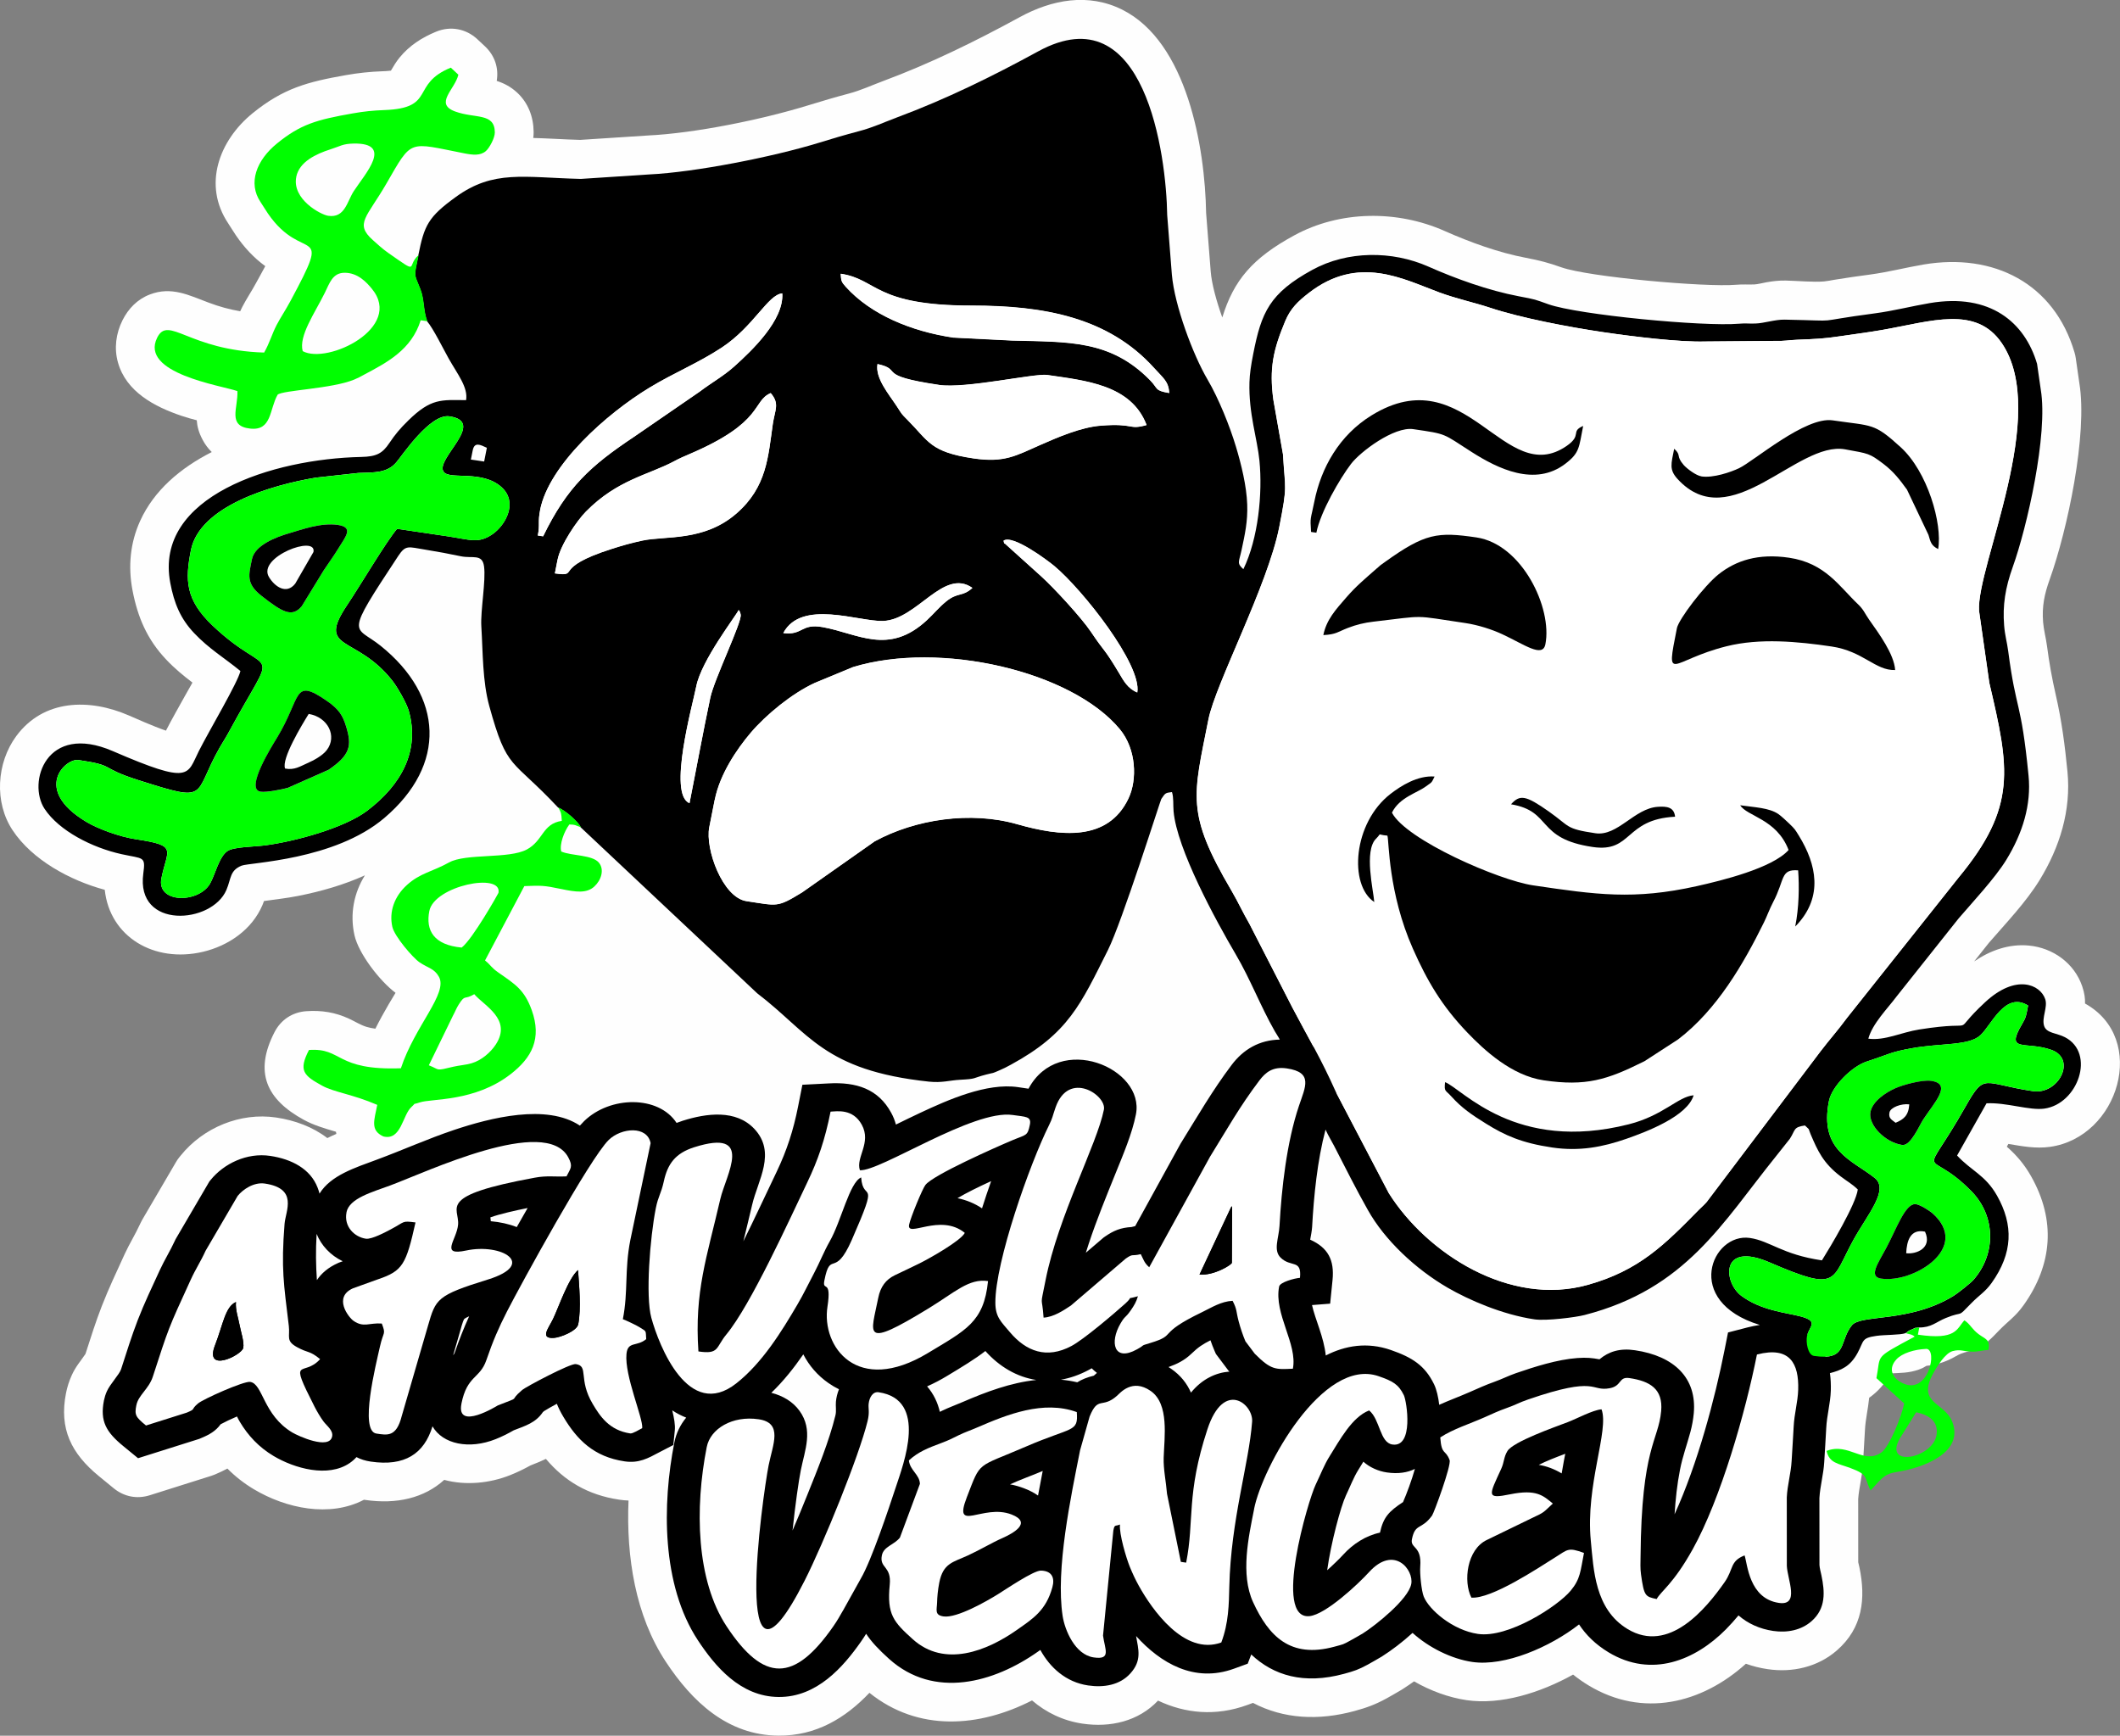 <?xml version="1.0" encoding="UTF-8"?>
<!DOCTYPE svg PUBLIC "-//W3C//DTD SVG 1.1//EN" "http://www.w3.org/Graphics/SVG/1.1/DTD/svg11.dtd">
<!-- Creator: CorelDRAW 2020 (64 Bit) -->
<svg xmlns="http://www.w3.org/2000/svg" xml:space="preserve" width="42.196mm" height="34.544mm" version="1.1" style="shape-rendering:geometricPrecision; text-rendering:geometricPrecision; image-rendering:optimizeQuality; fill-rule:evenodd; clip-rule:evenodd"
viewBox="0 0 462.87 378.93"
 xmlns:xlink="http://www.w3.org/1999/xlink"
 xmlns:xodm="http://www.corel.com/coreldraw/odm/2003">
 <rect x="0" y="0" width="462.87" height="378.93" fill="#808080" stroke="none"/>
 <defs>
  <style type="text/css">
   <![CDATA[
    .fil0 {fill:#FEFEFE}
    .fil1 {fill:black}
    .fil3 {fill:#00FE00}
    .fil2 {fill:white}
   ]]>
  </style>
 </defs>
 <g id="Camada_x0020_1">
  <g id="_2421380403680">
   <path class="fil0" d="M73.43 247.51c-0.03,-0.14 -0.05,-0.29 -0.08,-0.43 -2.46,-0.72 -4.9,-1.44 -7.03,-2.61 -8.19,-4.47 -10.88,-10.41 -6.38,-19.14 1.4,-2.71 3.91,-4.36 6.94,-4.57 3.34,-0.23 6.31,0.24 9.35,1.65 1.23,0.57 2.47,1.36 3.76,1.76 0.61,0.19 1.28,0.32 1.97,0.41 0.89,-1.8 1.87,-3.55 2.89,-5.31 0.35,-0.61 0.94,-1.55 1.51,-2.52 -3.51,-2.63 -8.07,-8.6 -8.96,-12.55 -1.05,-4.64 -0.13,-9.24 2.27,-13.1 -4.64,2.1 -9.63,3.52 -14.6,4.5 -2.48,0.49 -4.98,0.76 -7.43,1.11 -0.1,0.28 -0.21,0.57 -0.33,0.86 -2.28,5.39 -7.45,8.92 -13.02,10.23 -10.66,2.5 -20.33,-3.29 -21.42,-13.54 -7.61,-2.06 -15.83,-6.52 -20.13,-13.02 -4.04,-6.1 -3.49,-14.7 0.8,-20.53 5.98,-8.1 15.98,-8.24 24.53,-4.54 1.58,0.68 5.3,2.36 8.16,3.34 1.31,-2.54 2.74,-5.05 4.13,-7.55 0.47,-0.85 1.06,-1.87 1.66,-2.94 -1.96,-1.5 -3.88,-3.06 -5.72,-5.01 -4.18,-4.41 -6.25,-9.26 -7.38,-15.18 -0.98,-5.17 -0.5,-10.34 1.69,-15.14 3.03,-6.64 8.77,-11.52 15.62,-15 -0.77,-0.76 -1.45,-1.64 -1.99,-2.67 -0.87,-1.64 -1.2,-2.99 -1.28,-4.27 -1.11,-0.29 -2.23,-0.59 -3.33,-0.97 -5.84,-1.97 -12.07,-5.22 -13.87,-11.63 -0.88,-3.11 -0.45,-6.35 0.98,-9.22 1.28,-2.57 3.26,-4.6 5.97,-5.64 4.74,-1.83 8.57,0.18 12.88,1.79 2.31,0.87 4.55,1.48 6.85,1.87 0.15,-0.32 0.3,-0.64 0.46,-0.95 0.93,-1.79 2.05,-3.45 3,-5.21 0.49,-0.92 1.28,-2.29 2.02,-3.69 -2.54,-1.84 -4.64,-4.13 -6.41,-6.72 -0.59,-0.86 -1.11,-1.75 -1.68,-2.61 -5.62,-8.4 -1.99,-18.11 5.32,-24.05 6.74,-5.47 12.03,-6.85 20.37,-8.32 2.71,-0.48 5.32,-0.75 8.07,-0.85 0.43,-0.02 1.16,-0.04 1.76,-0.13 0.58,-0.96 1.08,-1.87 1.91,-2.88 2.14,-2.6 4.87,-4.36 7.97,-5.63 3.13,-1.28 6.51,-0.66 8.99,1.65l1.65 1.54c2.14,2 3.06,4.72 2.58,7.56 1.6,0.51 3.07,1.28 4.43,2.53 2.44,2.25 3.59,5.3 3.63,8.58 0.01,0.44 -0.02,0.89 -0.08,1.35 3.22,0.08 6.59,0.32 10.25,0.42l14.59 -0.95c0.05,-0 0.1,-0.01 0.15,-0.01 10.38,-0.49 25.01,-3.5 34.99,-6.57 2.98,-0.91 5.96,-1.81 8.98,-2.6 2.54,-0.67 4.98,-1.81 7.44,-2.72 10.3,-3.83 20.16,-8.68 29.8,-13.94 7.03,-3.84 14.98,-5.35 22.41,-1.63 14.14,7.08 18.05,29.96 18.3,44.4l1 12.73c0.21,2.68 1.23,6.43 2.53,10.06 2.5,-8.14 6.6,-12.96 15.68,-17.91 10,-5.46 22.5,-5.57 32.85,-0.98 5.53,2.46 11.82,4.74 17.78,5.87 3.05,0.58 4.86,1.06 7.75,2.08 6.02,2.12 31.51,4.37 38.1,3.8 1.4,-0.12 2.63,-0.03 3.98,-0.07 0.77,-0.04 1.87,-0.33 2.65,-0.47 1.4,-0.25 2.8,-0.41 4.23,-0.38 2.41,0.05 6.03,0.39 8.36,0.19 0.7,-0.06 1.51,-0.23 2.2,-0.35 2.63,-0.43 5.27,-0.81 7.91,-1.16 3.89,-0.52 7.74,-1.52 11.61,-2.18 15.31,-2.59 28.53,4.09 32.98,19.23 0.12,0.41 0.2,0.77 0.26,1.19l0.78 5.44c1.86,11.16 -2.61,32.13 -6.47,42.89 -1.16,3.22 -1.71,5.9 -1.44,9.31 0.14,1.72 0.62,3.47 0.85,5.2 0.48,3.68 1.09,7.09 1.92,10.71 1.29,5.61 1.99,11 2.55,16.73 0.83,8.45 -1.68,16.51 -6.08,23.68 -3,4.88 -7.34,9.39 -11.1,13.74l-3.19 4.02c3.51,-2.39 7.58,-3.87 11.93,-3.46 5.26,0.49 9.93,3.83 11.66,8.89 0.51,1.5 0.65,2.66 0.62,3.77 13.82,7.66 7.4,29.2 -7.67,31.29 -3.12,0.43 -6.06,-0.14 -9.07,-0.64l-0.34 0.6c2.13,1.87 3.82,3.85 5.29,6.44 5.42,9.57 4.73,19.24 -1.64,28.18 -1.79,2.51 -3.35,3.44 -5.3,5.45 -1.71,1.76 -3.07,3.32 -5.47,4.24 -1.03,0.39 -1.9,0.48 -2.94,0.9 -0.68,0.28 -1.42,0.76 -2.1,1.09 -1.75,0.86 -3.49,1.37 -5.37,1.54 -0.55,0.35 -1.06,0.6 -1.68,0.82 -2.19,0.78 -4.09,0.72 -6.11,0.83 -1.33,2.31 -2.87,4.02 -4.73,5.32 -0.23,2.4 -0.8,4.67 -0.92,7 -0.12,2.5 -0.31,4.99 -0.44,7.49 -0.14,2.62 -0.87,5.14 -1.04,7.63l0.01 13.8c0.07,0.36 0.17,0.72 0.25,1.07 1.44,6.86 0.72,13.26 -4.9,18.16 -4.18,3.65 -9.73,4.91 -15.16,4.1 -1.62,-0.24 -3.2,-0.63 -4.72,-1.18 -9.63,8.7 -22.54,11.88 -34.37,4.72 -1.18,-0.71 -2.3,-1.5 -3.36,-2.35 -7.14,3.98 -15.8,6.68 -23.26,5.58 -3.92,-0.58 -7.89,-2.05 -11.46,-4.1 -0.76,0.54 -1.53,1.07 -2.31,1.57l-0.12 0.08c-0.12,0.08 -0.23,0.14 -0.35,0.22l-1.6 0.93c-0.04,0.02 -0.07,0.04 -0.1,0.06 -0.52,0.29 -1.04,0.59 -1.56,0.88 -2.44,1.33 -4.33,2.02 -6.99,2.74 -7.8,2.12 -15.46,1.74 -22.14,-1.78l-1.22 0.45c-6.95,2.53 -13.59,1.85 -19.51,-0.95 -4.29,4.54 -10.42,5.92 -16.48,5.03 -4.24,-0.63 -7.96,-2.43 -11.03,-5.07 -11.47,5.87 -24.8,6.94 -35.5,-1.66 -5.21,5.49 -11.64,9.41 -19.85,9.35 -11.15,-0.08 -18.88,-7.44 -24.64,-16.18 -6.59,-10 -8.63,-22.82 -8.11,-35.15 -0.65,-0.02 -1.33,-0.09 -2.04,-0.19 -6.87,-1.02 -11.96,-4.11 -16,-8.9 -1.05,0.51 -2.17,0.96 -3.37,1.43 -1.42,0.79 -2.88,1.5 -4.39,2.1 -4.56,1.82 -9.8,2.31 -14.44,1.05 -4.33,3.94 -10.36,5.39 -17.24,4.38 -0.09,-0.01 -0.19,-0.03 -0.28,-0.04 -7.48,3.93 -17.03,1.89 -24.02,-2.28 -2.16,-1.29 -4.09,-2.8 -5.8,-4.53 -0.78,0.43 -1.6,0.81 -2.46,1.18l-0.32 0.14c-0.25,0.11 -0.47,0.19 -0.74,0.27l-13.4 4.23c-2.81,0.89 -5.64,0.34 -7.92,-1.53l-3.22 -2.64c-6,-4.91 -8.73,-10.32 -7.17,-18.15 0.26,-1.31 0.67,-2.58 1.21,-3.79 0.87,-1.97 1.95,-3.12 3.03,-4.73 1.13,-3.5 2.23,-7.01 3.57,-10.45 1.5,-3.86 3.28,-7.6 5,-11.37 1.02,-2.22 2.32,-4.29 3.33,-6.49l0.12 -0.26c0.12,-0.27 0.24,-0.49 0.39,-0.75l7.37 -12.59c0.22,-0.39 0.44,-0.7 0.72,-1.04l0.29 -0.36c4.94,-6.12 13.02,-9.47 20.84,-8.31 4.12,0.61 8.03,2.07 11.18,4.49 0.65,-0.32 1.31,-0.63 1.98,-0.92z"/>
   <g>
    <path class="fil1" d="M289.47 295.92c4.24,-2.17 9.03,-2.99 14.21,-1.19 4.66,1.62 7.43,3.37 9.43,7.49 0.57,1.18 0.93,2.85 1.12,4.47 2.15,-0.97 4.35,-1.77 6.61,-2.76 1.84,-0.81 3.55,-1.59 5.47,-2.27 1.58,-0.56 3.04,-1.31 4.66,-1.87 4.07,-1.4 9.04,-2.99 13.43,-3.31 2.02,-0.15 3.25,-0.01 4.82,0.28 2.03,-1.7 4.46,-2.47 7.74,-1.98 8.56,1.26 13.55,6.04 12.85,13.77 -0.13,1.39 -0.38,2.73 -0.74,4.09 -0.76,2.81 -1.71,5.35 -2.27,8.24 -0.62,3.14 -0.97,6.42 -1.18,9.71 5.01,-10.94 8.82,-25.27 10.92,-35.91l0.75 -3.78 4.25 -1.1c0.89,-0.23 1.79,-0.41 2.69,-0.54 -16.91,-5.16 -10.45,-20.21 -2.16,-18.99 4.42,0.65 7.02,3.61 15.72,4.89 1.81,-2.89 7.45,-12.29 7.83,-15.48 -1.3,-1.25 -2.2,-1.68 -3.74,-2.85 -3.84,-2.91 -5.03,-5.64 -6.54,-9.17 -0.72,-1.68 0.04,-0.68 -1.26,-1.95 -2.6,0.38 -2.02,0.95 -3.3,2.92l-3 3.78c-11.78,14.6 -19.64,28.96 -41.81,34.68 -1.96,0.51 -8.37,1.32 -10.93,0.95 -7.06,-1.04 -14.42,-4.28 -18.93,-6.89 -7.08,-4.11 -13.81,-10.45 -17.47,-17.01 -1.3,-2.34 -2.44,-4.4 -3.74,-6.94 -1.3,-2.53 -2.4,-4.65 -3.61,-7.02 -0.54,-1.05 -1.29,-2.27 -1.76,-3.32l-0.12 -0.25c-1.81,6.86 -2.55,14.48 -2.93,21.28 -0.05,0.84 -0.26,1.83 -0.42,2.75 3.86,1.75 5.32,4.39 4.88,8.82l-0.52 5.15 -3.96 0.31c0.69,3.14 2.59,6.97 3,11zm105.15 -4.61l0.17 0.12c1.83,1.31 3.03,2.95 3.79,4.76 4.43,-0.2 3.26,-3.76 5.75,-6.85 1.96,-2.44 12.58,-0.51 22.21,-6.43 0.94,-0.58 3.75,-2.82 4.3,-3.45 5.01,-5.67 4.94,-13.94 -0.41,-19.4 -10.05,-10.25 -11.22,-0.89 -1.21,-18.6 4.19,-7.41 3.73,-4.85 14.65,-3.24 5.58,0.82 9.66,-7.04 3.98,-9.03 -5.63,-1.97 -10.13,0.74 -6.35,-5.63 0.91,-1.54 0.87,-1.79 1.31,-4.03 -5.05,-3.17 -8.03,4.33 -10.45,6.51 -2.55,2.31 -8.62,1.66 -15,2.82 -4.69,0.85 -4.62,1.2 -9.83,2.91 -3.16,1.04 -7.55,5.33 -8.21,8.62 -2.15,10.84 5.01,12.82 9.98,16.76 3.22,2.55 -1.49,7.89 -4.57,13.43 -5.02,9.06 -3.08,11.61 -18.4,5.01 -10.81,-4.66 -10.04,4.38 -6.16,7.29 4.31,3.22 9.68,3.67 12.82,4.48 4.1,1.05 2.22,2.07 1.64,3.96zm4.92 8.48c0.18,1.26 0.22,2.54 0.19,3.79 -0.09,2.79 -0.87,5.45 -1,8.19 -0.12,2.48 -0.3,4.96 -0.44,7.44 -0.15,2.66 -0.91,5.25 -1.05,7.85l0.01 14.6c0.03,0.65 0.29,1.6 0.43,2.26 0.74,3.54 1.04,7.22 -2.18,10.03 -2.23,1.95 -5.29,2.56 -8.35,2.11 -2.93,-0.43 -5.52,-1.6 -7.58,-3.39 -0.87,1.05 -1.77,2.06 -2.74,3.04 -6.68,6.74 -16.2,10.71 -25.63,5.02 -2.86,-1.73 -4.93,-3.8 -6.44,-6.09 -6.29,4.92 -16.19,9.24 -23.33,8.19 -4.52,-0.67 -9.46,-3.12 -13.02,-6.34 -2.22,2.03 -4.61,3.82 -6.59,5.08l-0.12 0.08 -1.6 0.93c-0.49,0.28 -0.98,0.56 -1.47,0.83 -2.01,1.09 -2.93,1.4 -5.16,2.01 -8.84,2.4 -15.44,0.35 -20.28,-4.22l-0.77 2.01 -2.99 1.09c-8.7,3.17 -16.08,-1.26 -21.38,-7.12 0.5,2.92 1.32,5.34 -1.28,8.19 -2.28,2.51 -5.74,3.1 -9.2,2.59 -4.88,-0.72 -8.34,-3.94 -10.43,-7.75 -0.17,0.12 -0.35,0.25 -0.52,0.37 -9.61,6.78 -22.67,10.43 -32.51,1.58 -2.22,-2 -3.86,-3.72 -5,-5.48 -0.35,0.57 -0.72,1.13 -1.11,1.69 -3.89,5.56 -9.64,12.18 -18,12.11 -8.36,-0.06 -13.9,-6.73 -17.62,-12.37 -7.97,-12.1 -7.81,-29.75 -5.14,-43.22 0.4,-2.04 1.31,-3.85 2.58,-5.4 -1.08,-0.42 -2.09,-0.95 -3.05,-1.59 0.41,1.64 0.69,3.22 0.56,4.42l-0.32 3.15 -3.11 1.61c-2.39,1.28 -4.42,2.42 -7.52,1.96 -6.74,-0.99 -10.4,-4.74 -13.35,-9.68 -0.66,-1.1 -1.11,-2.03 -1.45,-2.89 -1.12,0.6 -2.14,1.18 -2.82,1.61 -0.09,0.08 -0.18,0.16 -0.25,0.23 -1.54,2.29 -3.77,2.96 -6.35,3.95 -1.25,0.72 -2.56,1.38 -3.92,1.92 -5.8,2.32 -11.58,1.11 -13.81,-2.79 -1.84,6.03 -6.1,8.79 -13.48,7.7 -1.21,-0.18 -2.24,-0.51 -3.12,-0.98 -0.42,0.47 -0.91,0.91 -1.47,1.29 -4.77,3.28 -12.12,1.15 -16.62,-1.53 -3.24,-1.93 -5.59,-4.47 -7.38,-7.47 -0.21,-0.35 -0.42,-0.75 -0.62,-1.16 -1.37,0.59 -2.74,1.24 -3.57,1.7 -1.06,1.47 -2.42,2.26 -4.31,3.04l-0.32 0.14 -13.4 4.23 -3.22 -2.64c-3.75,-3.07 -5.12,-5.45 -4.23,-9.95 0.14,-0.69 0.35,-1.36 0.64,-2.01 0.71,-1.6 2.75,-3.72 3.1,-4.81 1.16,-3.57 2.28,-7.21 3.64,-10.73 1.42,-3.67 3.15,-7.3 4.81,-10.9 1.02,-2.22 2.32,-4.29 3.33,-6.5l0.12 -0.26 7.37 -12.59 0.29 -0.36c2.88,-3.55 7.9,-6.01 13,-5.25 4.71,0.7 8.78,2.84 10.35,6.92 0.18,0.47 0.32,0.9 0.42,1.31 2.45,-3.98 7.74,-5.64 12.52,-7.41 5.7,-2.11 11.06,-4.54 16.9,-6.5 7.9,-2.64 20.17,-5.77 27.43,-0.93 0.31,-0.35 0.62,-0.68 0.93,-0.99 5.67,-5.51 16.22,-5.65 20.18,0.4 0.43,-0.17 0.87,-0.32 1.33,-0.47 5.23,-1.66 11.64,-2.49 15.64,1.76 4.88,5.19 0.78,11.22 -0.46,16.55 -0.65,2.81 -1.32,5.45 -1.93,8.01 2.49,-5.03 4.84,-10.11 7.26,-15.16 2.26,-4.72 3.67,-9.14 4.67,-14.18l0.96 -4.84 5.66 -0.29c6.18,-0.36 10.9,1.23 13.72,6.39 0.47,0.85 0.81,1.72 1.04,2.59 1.78,-0.87 3.57,-1.75 5.37,-2.59 5.88,-2.75 14.45,-6.59 21.29,-5.58 0.8,0.12 1.57,0.22 2.29,0.34 6.65,-12.41 25.46,-4.5 23.45,5.62 -0.83,4.21 -2.8,8.79 -4.43,12.83 -2.06,5.1 -4.15,10.19 -5.87,15.39 -0.22,0.65 -0.42,1.31 -0.63,1.97l3.88 -3.32 0.3 -0.21c1.89,-1.3 3.4,-1.94 5.79,-2.08l0.8 -0.2 9.88 -17.96 0.08 -0.13c3.61,-5.81 6.91,-11.55 11.1,-17.1 2.56,-3.4 6.06,-5.45 10.51,-5.53 -0.3,-0.6 -0.69,-1.13 -1.09,-1.83 -3.11,-5.44 -5.32,-11.33 -8.52,-16.77 -4.4,-7.49 -12.87,-23.03 -13.58,-31.26 -0.12,-1.4 0.05,-2.96 -0.35,-4.18 -1.34,0.21 -1.38,0.05 -2.33,1.51 -0.19,0.28 -8.59,26.9 -11.65,32.98 -5.94,11.83 -8.58,18.17 -21.21,25.04 -0.96,0.52 -1.57,0.84 -2.54,1.25 -1.84,0.78 -0.77,0.36 -2.83,0.89 -3.07,0.79 -1.96,0.95 -5.69,1.14 -2.32,0.12 -3.93,0.71 -6.79,0.41 -23.07,-2.45 -26.11,-10.6 -37.52,-19.29l-38.52 -36.22c-0.68,-1.32 -3.32,-3.63 -4.96,-4.34 -10.22,-10.92 -11.09,-7.92 -15.01,-22.14 -1.49,-5.4 -1.39,-11.66 -1.74,-17.4 -0.21,-3.45 1.03,-9.96 0.59,-13.12 -0.39,-2.8 -2.53,-1.66 -5.07,-2.19 -2.54,-0.53 -4.94,-0.99 -7.74,-1.44 -3.77,-0.6 -4.27,-1.12 -5.95,1.42 -11.9,18.04 -9.59,14.94 -3.83,19.56 13.71,11.01 14.51,25.98 0.81,37.61 -10.89,9.25 -29.42,9.69 -31.16,10.4 -2.6,1.06 -2.24,2.79 -3.31,5.3 -3.15,7.44 -19.84,8.72 -18.14,-3.61 0.52,-3.81 0.03,-3.15 -4.74,-4.2 -6.44,-1.42 -13.64,-5.09 -16.82,-9.9 -3.79,-5.73 0.32,-18.91 14.9,-12.6 17.18,7.43 16.15,5.21 18.78,-0 2.27,-4.5 8.55,-15.04 9.08,-17.49 -3.51,-2.88 -6.85,-4.83 -10.11,-8.28 -2.97,-3.14 -4.36,-6.48 -5.2,-10.94 -3.61,-18.97 22.44,-27.11 41.68,-27.51 3.38,-0.07 4.64,-0.79 6.15,-3.04 1.24,-1.85 2.34,-3.17 4.12,-4.91 5,-4.9 7.2,-4.5 12.63,-4.45 0.48,-2.79 -1.88,-5.68 -3.81,-9.11 -1.15,-2.05 -3.36,-6.55 -4.7,-8.11 -0.89,-2.34 -0.59,-4.67 -1.5,-7 -1.44,-3.68 -1.4,-2.44 -0.41,-7.44 1.29,-6.52 2.17,-8.35 8.18,-12.7 8.24,-5.98 14.81,-4.25 27.29,-3.94l14.97 -0.98c9.9,-0.47 26.86,-3.79 37.08,-6.93 3.11,-0.95 5.46,-1.67 8.64,-2.5 3.13,-0.82 5.36,-1.9 8.25,-2.98 10.81,-4.02 21.01,-9.04 30.91,-14.45 23.37,-12.77 27.99,22.69 28.18,35.74l1.02 13c0.58,6.69 4.59,17.47 7.8,22.92 2.39,4.06 4.85,10.15 6.2,14.67 1.15,3.82 2.31,8.54 2.45,12.57 0.13,3.74 -0.5,6.51 -1.24,9.99 -0.56,2.62 -1.09,2.82 0.4,4.15 3.27,-6.71 4.21,-16.59 3.51,-23.68 -0.47,-4.82 -2.38,-10.32 -2.18,-17.13 0.05,-1.77 0.34,-3.77 0.83,-6.22 1.77,-9.03 3.55,-13.21 12.94,-18.34 7.61,-4.15 17.34,-4.22 25.34,-0.67 5.86,2.6 13.06,5.2 19.64,6.45 3.94,0.75 3.45,0.67 6.51,1.75 6.56,2.32 33.84,4.92 41.65,4.25 1.5,-0.13 1.9,0.01 3.54,-0.04 1.95,-0.06 4.28,-0.89 6.42,-0.85 13.63,0.27 4.74,0.61 19.74,-1.38 4.06,-0.54 8,-1.57 11.92,-2.23 13.25,-2.25 20.78,4.26 23.43,13.26l0.81 5.63c1.64,9.81 -3.05,30.17 -6.09,38.64 -1.67,4.66 -2.26,8.43 -1.91,12.85 0.18,2.24 0.62,3.56 0.89,5.61 1.73,13.29 2.81,10.58 4.44,27.17 0.63,6.36 -1.28,12.56 -4.87,18.41 -2.41,3.93 -7.48,9.37 -10.4,12.77l-13.53 17.02c-1.94,2.61 -5.28,5.92 -6.18,9.23 3.65,0.47 7.17,-1.38 11.08,-2 14.3,-2.27 6.05,1.8 14.44,-5.98 6.73,-6.23 12.01,-3.85 13.1,-0.66 0.6,1.75 -0.81,4.08 -0.24,5.85 0.52,1.63 2.72,1.52 4.55,2.47 6.74,3.49 2.85,14.57 -4.51,15.59 -3.24,0.45 -8.25,-1.38 -12.61,-1.16l-6.43 11.4c3.09,3.34 6.17,4.25 8.71,8.74 3.64,6.43 3.47,12.57 -1.17,19.08 -1.43,2 -2.69,2.62 -4.47,4.46 -3.29,3.39 -1.34,1.49 -5.53,3.19 -2.17,0.89 -3.17,2.1 -5.87,2.07 -1.57,0.23 -0.1,-0.19 -1.29,0.3 -1.37,0.57 -0.94,0.5 -1.64,0.94 -1.17,0.42 -4.52,0.33 -6.34,0.59 -3.34,0.47 -2.69,1.07 -4.11,3.7 -1.64,3.03 -3.6,3.79 -6.12,4.46zm-112.82 -71.38c1.91,0.88 3.49,2.19 4.48,4.05 1.16,2.17 1.11,4.23 0.64,6.29l11.37 21.72c8.28,13.15 26.34,24.84 43.48,20.02 11.18,-3.14 16.73,-8.75 24.23,-16.39 0.52,-0.53 1.2,-1.11 1.68,-1.67l24.9 -32.95c2.02,-2.64 3.74,-4.53 5.75,-7.26l24.31 -30.57c12.89,-15.55 11.14,-23.93 6.77,-42.56l-2.25 -15.77c-0.6,-9.72 15.52,-42.95 4.96,-58.42 -5.64,-8.27 -15.38,-4.75 -26.11,-2.87 -2.94,0.52 -6.51,0.97 -9.08,1.36 -3.83,0.58 -5.56,0.61 -9.52,0.78 -2.06,0.09 -2.58,0.31 -4.88,0.25l-15.16 0.13c-5.59,0.17 -15.77,-1.08 -22,-2 -8.01,-1.18 -18.3,-3.16 -25,-5.38 -3.37,-1.12 -7.27,-1.94 -11.06,-3.34 -7.93,-2.93 -17.65,-8.29 -28.5,0.13 -2.3,1.78 -3.99,3.37 -5.14,6.15 -2.6,6.25 -3.52,10.28 -2.58,17.18l2.1 11.9c0.45,7.91 1.04,6.46 -0.82,15.89 -2.53,12.79 -13.93,34.22 -15.46,41.98 -3.32,16.78 -4.97,20.35 5.03,37.37 1.46,2.49 2.49,4.79 3.93,7.27l9.44 18.4c1.75,3.31 3.14,5.82 4.48,8.3zm14.58 106.18c0.74,-3.36 1.92,-4.61 5.03,-6.66 0.78,-1.76 1.94,-4.9 2.59,-7.24 -1.62,0.8 -3.65,1.13 -6.11,0.77 -0.95,-0.14 -1.86,-0.41 -2.71,-0.79 -0.98,-0.44 -1.77,-0.97 -2.43,-1.56 -0.46,0.74 -0.83,1.37 -1.07,1.74 -1.1,1.74 -1.85,3.8 -2.74,5.64 -1.12,2.38 -3.28,10.41 -4.09,16.32 1.48,-1.33 2.81,-2.64 3.47,-3.37 2.12,-2.34 4.93,-4.18 8.05,-4.84zm-74.66 -8.09c0.33,-1.83 0.68,-3.62 1.02,-5.37 -0.16,0.07 -0.33,0.14 -0.49,0.21 -1.4,0.61 -4.69,1.8 -6.64,2.72 0.98,0.17 2.03,0.46 3.21,0.92 1.06,0.41 2.04,0.92 2.9,1.52zm8.56 -24.72c0.98,-0.62 2.15,-1.09 3.62,-1.45 0.22,-0.21 0.45,-0.41 0.68,-0.6 -0.42,-0.32 -0.8,-0.66 -1.14,-1.01 -0.23,0.13 -0.45,0.26 -0.67,0.37 -2.03,1.08 -4.06,1.78 -6.05,2.12 1.18,0.1 2.37,0.29 3.56,0.57zm-8.94 -0.51c-4.2,-0.64 -8.04,-2.87 -11.12,-6.32 -2.28,1.78 -5.08,3.46 -8.41,5.47 -1.37,0.83 -2.82,1.59 -4.31,2.25 1.45,1.69 2.32,3.57 2.78,5.56 0.16,-0.08 0.33,-0.16 0.51,-0.25 1.48,-0.72 2.98,-1.25 4.48,-1.9 5.09,-2.2 10.52,-4.24 16.08,-4.81zm-127.32 -5.4c0.17,-0.19 0.28,-0.36 0.39,-0.69 0.93,-2.7 1.94,-5.26 3.1,-7.81 -0.49,0.21 -0.86,0.41 -1.06,0.57 -0.37,0.54 -0.81,2.38 -1,3.01l-1.43 4.92zm13.88 -27.97c0.61,-1.07 1.21,-2.13 1.82,-3.19 0.19,-0.33 0.37,-0.65 0.56,-0.98 -2.64,0.53 -6.08,1.3 -8.13,2.04 0.04,0.27 0.07,0.55 0.09,0.84 1.98,0.18 3.93,0.59 5.66,1.28zm-43.69 1.48c-0.22,3.68 -0.16,6.85 0.06,10.09 0.98,-1.48 2.48,-2.77 4.55,-3.7l0.27 -0.12 0.82 -0.3c-2.71,-1.3 -4.69,-3.46 -5.7,-5.97zm114.05 33.92c-0.78,-0.38 -1.54,-0.83 -2.29,-1.35 -2.41,-1.67 -4.25,-3.84 -5.5,-6.27 -2.06,2.98 -4.34,5.85 -6.98,8.39 2.52,0.65 4.7,1.93 6.14,3.92 3.07,4.24 1.17,8.58 0.29,13 -0.45,2.24 -1.21,7.52 -1.8,13.15 1.12,-2.59 2.18,-5.2 3.22,-7.77 2.2,-5.47 4.77,-11.74 6.15,-17.4 0.23,-0.95 0.01,-1.95 0.1,-2.96 0.09,-0.94 0.32,-1.85 0.67,-2.72zm85.26 -3.85l-0.24 -0.24 -2.73 -3.63 -0.28 -0.64c-0.33,-0.76 -0.63,-1.54 -0.9,-2.33 -1.7,0.86 -2.65,1.47 -4.23,2.99 -1.43,1.37 -3.07,2.19 -4.93,2.85 0.18,0.12 0.36,0.24 0.55,0.36 2.13,1.47 3.49,3.26 4.35,5.22 2.42,-2.97 5.44,-4.37 8.41,-4.59zm-52.04 -41.59c-2.73,1.25 -5.49,2.6 -7.34,3.72 1.93,0.4 3.74,1.14 5.35,2.22 0.63,-2 1.3,-3.99 1.99,-5.94zm125.36 59.52c-1.99,0.75 -4.25,1.63 -5.79,2.42 1.75,0.29 3.36,0.9 5,1.87 0.15,-0.93 0.32,-1.86 0.49,-2.79 0.07,-0.36 0.17,-0.88 0.29,-1.49zm-185.71 -142.78c1.11,-5.59 4.78,-11.02 7.85,-14.64 3.29,-3.87 9,-8.59 13.99,-10.88l8.36 -3.46c18.96,-5.77 47.7,0.85 58.24,13.57 3.6,4.35 3.83,11 1.9,15.07 -4.49,9.51 -14.89,8.35 -24.31,5.66 -10.17,-2.91 -22.22,-1.11 -31.12,3.74l-15.82 11.13c-5.58,3.41 -5.31,2.94 -12.16,1.93 -5.22,-0.77 -9.07,-11.4 -8.13,-16.13l1.19 -6zm-4.03 -24.79c1.12,-5.64 8.56,-15.23 9.26,-16.65 0.24,0.45 0.27,0.21 0.43,1.01 0.32,1.6 -5.77,14.07 -6.63,18.13 -1.61,7.63 -3.02,15.37 -4.54,23.03 -4.8,-1.9 0.69,-21.53 1.48,-25.52zm18.99 -11.61c3.96,-7.45 16.46,-2.47 21.76,-2.64 7.47,-0.24 13.21,-11.65 19.53,-7.22 -2.21,2.02 -3.18,0.87 -5.73,2.95 -1.62,1.32 -2.65,2.66 -4.25,4.13 -8.4,7.76 -15.08,2.82 -22.77,1.47 -4.7,-0.83 -4.27,1.86 -8.55,1.31zm48.72 -19.24c-0.83,-0.92 -0.26,0.5 -0.62,-0.94 2.02,-1.4 9.67,4.35 11.08,5.53 6.21,5.19 19.15,21.59 18.12,27.6 -2.1,-0.83 -3.02,-2.61 -3.95,-4.18 -3.43,-5.74 -3.07,-4.42 -6.13,-9 -2.09,-3.12 -8.15,-9.69 -10.94,-12.21l-6.39 -5.76c-0.07,-0.06 -1.16,-1.04 -1.16,-1.05zm-116.52 -20.63c0.38,-1.91 1.63,-1.25 3.09,-0.57l-0.59 3 -2.9 -0.43 0.4 -2zm-61.53 21.8c1.91,-9.63 17.47,-14.2 27.22,-15.85l9.34 -1.03c3.56,-0.12 6.29,0.02 8.28,-2.31 1.36,-1.59 7.39,-10.68 11.61,-10.05 8.28,1.22 -3.4,9.51 -1.22,12.17 1.41,1.72 8.36,-0.52 12.59,3.29 3.65,3.29 0.92,8.28 -1.98,10.28 -3.06,2.1 -4.86,1.19 -9.81,0.45 -3.66,-0.55 -7.33,-1.08 -11,-1.63 -2.15,2.41 -8.2,12.6 -10.86,16.56 -6.9,10.26 1.89,6.48 9.82,16.6 1.08,1.37 3.1,4.87 3.59,6.6 2.42,8.66 -1.55,16.08 -9.1,21.79 -5,3.79 -15.82,6.71 -22.31,7.56 -2.31,0.3 -6.8,0.31 -8.16,1.22 -1.87,1.24 -2.73,5.22 -3.83,7.13 -2.51,4.34 -11.71,4.34 -10.62,-1.15 1.25,-6.34 3.74,-7.14 -5.47,-8.52 -3.78,-0.57 -8.48,-2.34 -10.97,-3.84 -11.8,-7.11 -4.46,-13.89 -1.68,-13.48 8.36,1.23 4.34,1.6 13,4.36 15.88,5.05 11.82,3.51 17.85,-7.08 0.72,-1.26 1.21,-1.95 1.92,-3.25 11.18,-20.64 9.52,-11.05 -3.47,-23.37 -5.96,-5.66 -6.02,-9.97 -4.74,-16.44zm80.06 2.04c0.65,-3.28 4.23,-8.51 6.17,-10.48 6.95,-7.05 13.7,-7.99 19.42,-11.08 1.1,-0.6 2.16,-1.04 3.32,-1.54 16.23,-6.95 13.53,-11.51 17.62,-13.27 2.02,2.33 0.9,3.66 0.46,6.75 -1.03,7.15 -1.29,13.74 -7.93,19.52 -7.12,6.19 -15.51,4.84 -20.58,5.93 -2.58,0.56 -4.4,1.08 -6.66,1.81 -13.36,4.26 -6.64,6.09 -12.41,5.35l0.59 -3zm83.25 -38.15c5.86,0.87 20.92,-2.57 23.67,-2.17 8.32,1.23 18.33,2.11 21.68,10.92 -4.05,1.15 -2.54,-0.46 -10.06,0.14 -4.31,0.35 -9.33,2.52 -13.3,4.27 -5.13,2.26 -7.7,3.87 -14.44,2.87 -9.42,-1.39 -9.75,-3.71 -14.36,-8.36 -1.54,-1.55 -1.15,-1.15 -2.34,-2.96 -1.77,-2.71 -4.78,-6.17 -4.25,-9.27 5.81,1.29 -0.74,2.46 13.4,4.55zm-87.06 27.29c1.95,-9.85 14.51,-21.02 23.91,-26.71 5.31,-3.22 10.58,-5.33 15.75,-8.73 7.01,-4.62 10.09,-11.58 13.21,-11.83 0.4,5.85 -6.72,12.55 -10.4,15.87 -2.43,2.19 -5.06,3.61 -7.64,5.58l-14.32 9.85c-9.55,6.36 -14.61,10.96 -19.85,21.73l-1.16 -0.17c0.5,-2.54 -0.04,-2.81 0.51,-5.59zm90.29 -37.62c-9.27,-1.37 -18.07,-5.03 -23.55,-11.1 -1,-1.11 -1,-1.29 -1.11,-2.84 8.05,1.19 7.28,6.96 28.61,6.95 15.58,-0 29.78,2.49 39.82,13.63 2.04,2.27 3.13,2.89 3.31,5.45 -3.26,-0.55 -2.38,-0.94 -4.14,-2.74 -8.7,-8.92 -17.92,-8.38 -30.19,-8.72l-12.74 -0.64z"/>
    <path class="fil2" d="M338.91 250.52c-6.69,-0.99 -10.36,-2.65 -14.47,-5.22 -3.1,-1.93 -5.27,-3.39 -7.55,-5.93 -1.33,-1.47 -1.59,-0.95 -1.37,-3.12 3.86,1.53 15.36,15.47 40.12,9.2 7.52,-1.9 10.76,-6.07 14.15,-6.33 -1.36,4.55 -10.1,7.9 -14.63,9.48 -5.18,1.81 -10.29,2.8 -16.24,1.92zm8.82 -65.61c-12.49,-1.84 -8.72,-7.8 -17.82,-9.32 1.94,-2.17 3.21,-1.96 8.23,1.56 4.71,3.31 3.56,3.78 10.19,4.76 4.87,0.72 8.49,-5.43 13.63,-5.77 2.01,-0.13 3.55,0.09 3.77,2.16 -11.12,0.57 -9.28,7.89 -18,6.61zm32.21 -9.14c3.17,0.47 6.34,0.54 8.36,1.92 0.57,0.39 1.84,1.56 2.36,2.07 1.25,1.23 1.22,1.2 2.12,2.66 3.93,6.39 5.18,13.24 -0.25,19.25l-0.55 0.57c0.83,-4.21 0.88,-8.7 0.64,-12.26 -3.94,-0.29 -2.85,2.01 -5.48,6.97 -0.76,1.43 -1.38,3.14 -1.99,4.4 -4.42,8.96 -10.21,19.05 -18.76,25.55l-7.31 4.74c-0.11,0.05 -0.25,0.13 -0.36,0.18 -7.83,3.88 -12.43,5.36 -21.66,4 -7.03,-1.04 -13.06,-6.66 -16.69,-10.45 -5.56,-5.8 -8.74,-11.23 -11.85,-18.25 -5.45,-12.28 -5.2,-23.57 -5.58,-24.72 -2.5,-0.19 -1.07,-0.74 -2.49,0.68 -2.66,2.65 -0.55,11.35 -0.38,13.82 -5.59,-3.72 -4.64,-17.26 3.55,-23.61 2.25,-1.74 5.89,-4.07 9.62,-3.79 -0.75,1.55 -0.58,1.16 -1.83,2.11 -1.97,1.49 -5.84,2.42 -7.48,5.78 3.08,5.94 23.35,14.77 30.83,15.87 13.74,2.03 22,3.22 35.76,0.16 5.33,-1.19 16.47,-3.91 20.01,-7.88 -2.59,-6.82 -9.16,-7.35 -10.58,-9.8zm-90.99 -37.11c0.67,-3.38 2.72,-5.58 4.99,-8.2 2.2,-2.54 4.09,-4.07 6.57,-6.27 1.01,-0.9 0.83,-0.73 1.85,-1.47 8.79,-6.31 11.52,-6.64 20.02,-5.39 9.96,1.47 16.61,15.42 15.05,23.33 -0.6,3.02 -4.56,0.06 -9.37,-2.18 -2.23,-1.04 -5.32,-2.05 -8.18,-2.47 -11.68,-1.72 -8.18,-1.67 -20.08,-0.28 -1.8,0.21 -3.63,0.63 -5.5,1.36 -2.23,0.86 -2.51,1.42 -5.34,1.56zm77.18 -1.47c0.4,-2.04 6.04,-9.38 9.14,-11.83 3.76,-2.97 8.58,-4.6 15.37,-3.6 7.89,1.17 10.93,6.25 15.04,10.15 1.24,1.18 1.51,2.05 2.42,3.35 2.15,3.06 5.46,7.51 5.7,11.02 -4.34,0.15 -6.97,-4.12 -13.88,-5.14 -7.43,-1.1 -15.67,-1.87 -22.94,-0.05 -12.29,3.07 -13.3,8.5 -10.84,-3.91zm-79.16 -27.65c1.47,-7.43 5.46,-14.53 12.52,-18.87 20.68,-12.72 28.95,16.16 42.61,6.66 3.41,-2.37 0.72,-3.11 3.57,-4.34 -0.94,4.74 -0.74,5.86 -3.91,8.27 -6.61,5.03 -14.68,1.09 -20.46,-2.6 -6.4,-4.09 -5.23,-3.86 -12.72,-4.97 -4.2,-0.62 -11.58,4.93 -13.61,7.61 -2.41,3.18 -6.65,10.44 -7.55,15l-1.16 -0.17c-0.24,-3.46 -0.08,-2.59 0.71,-6.59zm84.54 -5.53c2.6,0.38 6.41,-0.93 8.21,-1.79 3.24,-1.54 14.47,-11.34 20.44,-10.45 8.78,1.3 8.96,0.5 14.85,5.86 5.87,5.35 9.14,16.7 8.19,22.24 -1.58,-0.77 -1.66,-1.57 -2.12,-3.1l-4.69 -9.88c-1.56,-2.14 -2.9,-3.91 -5.16,-5.63 -3.07,-2.33 -3.18,-2.22 -8.33,-3.16 -10.52,-1.92 -25.05,19.12 -36.61,6.46 -1.85,-2.02 -1.39,-3.26 -0.73,-6.59 1.68,1.5 0.28,1.46 2.09,3.56 0.66,0.77 2.65,2.29 3.87,2.47zm-21.19 -31.44c-8.01,-1.18 -18.3,-3.16 -25,-5.38 -3.37,-1.12 -7.27,-1.94 -11.06,-3.34 -7.93,-2.93 -17.65,-8.29 -28.5,0.13 -2.3,1.78 -3.99,3.37 -5.14,6.15 -2.6,6.25 -3.52,10.28 -2.58,17.18l2.1 11.9c0.45,7.91 1.04,6.46 -0.82,15.89 -2.53,12.79 -13.93,34.22 -15.46,41.98 -3.32,16.78 -4.97,20.35 5.03,37.37 1.46,2.49 2.49,4.79 3.93,7.27l9.44 18.4c3.81,7.24 5.98,10.63 9.46,18.39l11.51 21.97c8.28,13.15 26.34,24.84 43.48,20.02 11.18,-3.14 16.73,-8.75 24.23,-16.39 0.52,-0.53 1.2,-1.11 1.68,-1.67l24.9 -32.95c2.02,-2.64 3.74,-4.53 5.75,-7.26l24.31 -30.57c12.89,-15.55 11.14,-23.93 6.77,-42.56l-2.25 -15.77c-0.6,-9.72 15.52,-42.95 4.96,-58.42 -5.64,-8.27 -15.38,-4.75 -26.11,-2.87 -2.94,0.52 -6.51,0.97 -9.08,1.36 -3.83,0.58 -5.56,0.61 -9.52,0.78 -2.06,0.09 -2.58,0.31 -4.88,0.25l-15.16 0.13c-5.59,0.17 -15.77,-1.08 -22,-2z"/>
    <path class="fil3" d="M56.88 172.84c-3.45,-0.51 2.55,-10.03 3.6,-11.75 5.43,-8.91 3.39,-13.24 10.87,-8.08 2.68,1.85 3.51,3.19 4.27,5.74 1.21,4.06 0.88,6.05 -3.84,9.3l-8.96 3.97c-1.29,0.34 -4.6,1.03 -5.93,0.83zm-1.88 -50.72c0.61,-3.07 5.22,-4.85 8.06,-5.68 2.88,-0.84 7.05,-2.38 10.71,-1.84 3.5,0.52 1.73,2.49 0.12,5.11 -0.98,1.59 -2.17,3.22 -3.2,4.79l-4.79 7.82c-2.1,2.54 -4.16,1.41 -8.81,-2.24 -3.47,-2.72 -2.75,-4.62 -2.09,-7.95zm-13.32 -1.97c-1.28,6.48 -1.22,10.79 4.74,16.44 12.98,12.32 14.65,2.73 3.47,23.37 -0.7,1.3 -1.2,1.99 -1.92,3.25 -6.03,10.59 -1.97,12.13 -17.85,7.08 -8.66,-2.76 -4.64,-3.12 -13,-4.36 -2.78,-0.41 -10.11,6.37 1.68,13.48 2.49,1.5 7.19,3.28 10.97,3.84 9.22,1.38 6.73,2.18 5.47,8.52 -1.09,5.49 8.11,5.5 10.62,1.15 1.1,-1.91 1.96,-5.89 3.83,-7.13 1.36,-0.91 5.85,-0.92 8.16,-1.22 6.49,-0.85 17.31,-3.77 22.31,-7.56 7.54,-5.71 11.52,-13.13 9.1,-21.79 -0.48,-1.72 -2.51,-5.23 -3.59,-6.6 -7.94,-10.12 -16.72,-6.34 -9.82,-16.6 2.65,-3.95 8.7,-14.14 10.86,-16.56 3.67,0.54 7.34,1.08 11,1.63 4.95,0.74 6.75,1.65 9.81,-0.45 2.9,-2 5.64,-6.99 1.98,-10.28 -4.23,-3.81 -11.18,-1.57 -12.59,-3.29 -2.19,-2.67 9.5,-10.95 1.22,-12.17 -4.22,-0.62 -10.25,8.46 -11.61,10.05 -1.99,2.33 -4.72,2.19 -8.28,2.31l-9.34 1.03c-9.75,1.64 -25.32,6.22 -27.22,15.85z"/>
    <path class="fil2" d="M156.06 174.62l-1.19 6c-0.93,4.72 2.91,15.36 8.13,16.13 6.85,1.01 6.58,1.48 12.16,-1.93l15.82 -11.13c8.9,-4.84 20.95,-6.64 31.12,-3.74 9.42,2.69 19.82,3.86 24.31,-5.66 1.92,-4.08 1.7,-10.73 -1.9,-15.07 -10.54,-12.72 -39.28,-19.35 -58.24,-13.57l-8.36 3.46c-4.99,2.29 -10.7,7 -13.99,10.88 -3.07,3.62 -6.74,9.04 -7.85,14.64z"/>
    <path class="fil1" d="M379.93 175.77c1.42,2.45 7.98,2.97 10.58,9.8 -3.54,3.97 -14.67,6.69 -20.01,7.88 -13.76,3.07 -22.02,1.87 -35.76,-0.16 -7.48,-1.1 -27.75,-9.93 -30.83,-15.87 1.64,-3.36 5.5,-4.29 7.48,-5.78 1.26,-0.94 1.08,-0.56 1.83,-2.11 -3.73,-0.28 -7.37,2.05 -9.62,3.79 -8.2,6.34 -9.14,19.89 -3.55,23.61 -0.17,-2.47 -2.29,-11.17 0.38,-13.82 1.43,-1.42 -0.01,-0.87 2.49,-0.68 0.38,1.15 0.13,12.44 5.58,24.72 3.11,7.01 6.29,12.44 11.85,18.25 3.64,3.8 9.66,9.42 16.69,10.45 9.24,1.36 13.83,-0.12 21.66,-4 0.11,-0.05 0.25,-0.13 0.36,-0.18l7.31 -4.74c8.54,-6.5 14.34,-16.59 18.76,-25.55 0.62,-1.25 1.24,-2.97 1.99,-4.4 2.63,-4.96 1.54,-7.27 5.48,-6.97 0.25,3.56 0.2,8.05 -0.64,12.26l0.55 -0.57c5.43,-6.01 4.18,-12.87 0.25,-19.25 -0.9,-1.46 -0.86,-1.43 -2.12,-2.66 -0.52,-0.51 -1.79,-1.68 -2.36,-2.07 -2.02,-1.38 -5.19,-1.46 -8.36,-1.92z"/>
    <path class="fil3" d="M410.72 279.13c-2.85,-0.42 -0.6,-3.44 1.13,-6.7 2.25,-4.24 4.1,-9.59 6.32,-9.56 0.91,0.01 3.17,1.48 3.72,1.96 8.58,7.55 -4.12,15.34 -11.16,14.3zm-2.33 -36.37c0.47,-2.37 3.4,-4.27 5.43,-5.17 1.58,-0.7 5.8,-1.92 7.84,-1.61 4.62,0.68 0.7,4.69 -1.75,8.42 -0.86,1.31 -2.74,5.84 -4.6,5.57 -3.72,-0.55 -7.47,-4.38 -6.92,-7.2zm-9.07 -2.37c-2.15,10.84 5.01,12.82 9.98,16.76 3.22,2.55 -1.49,7.89 -4.57,13.43 -5.02,9.06 -3.08,11.61 -18.4,5.01 -10.81,-4.66 -10.04,4.38 -6.16,7.29 4.31,3.22 9.68,3.67 12.82,4.48 4.35,1.11 1.97,2.19 1.54,4.32 -0.27,1.38 0.18,4.15 1.53,4.34 7.41,1.09 5.39,-3.11 8.26,-6.69 1.96,-2.44 12.58,-0.51 22.21,-6.43 0.94,-0.58 3.75,-2.82 4.3,-3.45 5.01,-5.67 4.94,-13.94 -0.41,-19.4 -10.05,-10.25 -11.22,-0.89 -1.21,-18.6 4.19,-7.41 3.73,-4.85 14.65,-3.24 5.58,0.82 9.66,-7.04 3.98,-9.03 -5.63,-1.97 -10.13,0.74 -6.35,-5.63 0.91,-1.54 0.87,-1.79 1.31,-4.03 -5.05,-3.17 -8.03,4.33 -10.45,6.51 -2.55,2.31 -8.62,1.66 -15,2.82 -4.69,0.85 -4.62,1.2 -9.83,2.91 -3.16,1.04 -7.55,5.33 -8.21,8.62z"/>
    <path class="fil3" d="M66.09 76.66c-0.9,-3.33 2.62,-8.27 4.82,-12.72 1.04,-2.1 1.68,-4.36 4.28,-4.39 2.94,-0.03 4.86,2.11 6,3.49 6.99,8.49 -9.66,16.58 -15.1,13.62zm-1.41 -38.04c0.66,-3.31 4.33,-5.02 7.47,-6.02 2.17,-0.69 2.63,-1.21 5.07,-1.26 8.73,-0.15 2.56,6.51 0.04,10.36 -1.5,2.28 -1.93,5.96 -5.61,5.41 -1.58,-0.23 -7.94,-3.58 -6.96,-8.49zm28.63 31.51c-0.89,-2.34 -0.59,-4.67 -1.5,-7 -1.44,-3.68 -1.4,-2.44 -0.41,-7.44 -2.79,2.38 0.44,4.47 -6.65,-0.49 -1.25,-0.88 -2.13,-1.7 -3.36,-2.8 -4.02,-3.6 -1.28,-4.94 3,-12.36 5.67,-9.82 4.67,-8.97 16.95,-6.57 1.92,0.38 3.54,0.54 4.73,-0.48 0.77,-0.65 1.99,-2.88 1.97,-4.1 -0.05,-4.33 -4.28,-2.95 -8.66,-4.55 -4.63,-1.69 -0.05,-4.82 0.7,-8.03l-1.65 -1.54c-8.9,3.63 -3.13,8.85 -14.54,9.26 -2.43,0.09 -4.41,0.29 -6.9,0.73 -7.9,1.39 -11.37,2.38 -16.5,6.55 -4.53,3.68 -6.37,8.65 -3.63,12.76 0.7,1.04 0.95,1.53 1.63,2.53 7.76,11.32 14.37,1.57 4.87,19.22 -1.03,1.91 -2.09,3.47 -2.95,5.11 -1.03,1.97 -1.54,3.94 -2.74,6.04 -16.48,-0.49 -20.88,-8.21 -23.35,-3.25 -3.88,7.79 13.95,10.43 17.51,11.66 0.18,3.72 -2.25,7.64 2.81,8.19 4.74,0.52 4.16,-4.22 5.98,-7.41 1.19,-0.98 11.83,-1.28 16.69,-3.28 0.06,-0.03 1.06,-0.49 1.1,-0.5l1.06 -0.57c5,-2.66 10.38,-5.43 12.38,-11.89l1.45 0.21z"/>
    <path class="fil3" d="M98.99 221.56c0.37,-0.67 0.65,-1.45 1.18,-2.28 1.48,-2.3 1.08,-0.88 3.38,-2.23 2.17,2.54 8.32,5.48 4.68,11.01 -1.09,1.65 -3.07,3.44 -5.28,4.07 -1.29,0.37 -2.81,0.48 -3.91,0.74 -4.15,0.99 -2.81,0.72 -5.41,-0.3l5.36 -11.02zm-5.25 -22.68c1.09,-5.51 15.99,-8.5 15.09,-3.95 -0.02,0.12 -5.65,10.12 -8.03,11.94 -6.08,-0.57 -7.91,-3.73 -7.06,-7.99zm33.12 -18.27c-0.68,-1.32 -3.32,-3.63 -4.96,-4.34 0.65,1.26 0.65,1.2 0.76,2.94 -4.27,0.63 -4.01,4.29 -7.62,6.24 -3.92,2.12 -13.32,0.8 -17,2.84 -3.68,2.04 -6.3,2.3 -9.18,4.91 -2.77,2.5 -3.94,5.84 -3.2,9.14 0.47,2.09 4.48,6.76 5.94,7.75 1.91,1.29 3.21,1.33 4.23,3.15 2.04,3.63 -5.25,10.71 -8.3,19.98 -14.39,0.52 -12.68,-4.51 -20.07,-3.99 -2.34,4.53 -1.17,5.58 2.91,7.81 2.62,1.43 6.62,1.85 12,4.17 -0.68,3.41 -1.56,5.55 1.32,6.89 3.92,0.99 4.18,-4.66 6.14,-6.43 1.25,-1.13 -0.08,-0.35 1.84,-1 2.58,-0.87 11.96,-0.08 19.8,-6.15 4.65,-3.6 6.87,-7.75 4.62,-14.01 -1.61,-4.46 -3.62,-5.63 -7.25,-8.17 -1.75,-1.23 -1.53,-1.51 -2.94,-2.66l8.58 -16.23c3.67,-0.13 4.12,-0.19 8.08,0.64 3.12,0.65 5.51,1.01 7.21,-0.56 1.52,-1.41 2.21,-3.68 1.01,-5.17 -1.43,-1.78 -5.92,-1.47 -8.24,-2.46 -0.42,-1.58 0.62,-4.36 1.77,-5.91 1.45,0.06 1.07,0.12 2.56,0.63z"/>
    <path class="fil1" d="M288.94 138.65c2.83,-0.15 3.11,-0.7 5.34,-1.56 1.87,-0.73 3.7,-1.15 5.5,-1.36 11.9,-1.39 8.4,-1.44 20.08,0.28 2.87,0.42 5.96,1.43 8.18,2.47 4.81,2.24 8.77,5.2 9.37,2.18 1.57,-7.91 -5.09,-21.85 -15.05,-23.33 -8.5,-1.25 -11.23,-0.92 -20.02,5.39 -1.02,0.73 -0.84,0.57 -1.85,1.47 -2.48,2.19 -4.37,3.73 -6.57,6.27 -2.26,2.61 -4.32,4.81 -4.99,8.2z"/>
    <path class="fil2" d="M121.74 122.2l-0.59 3c5.76,0.74 -0.95,-1.09 12.41,-5.35 2.26,-0.72 4.08,-1.25 6.66,-1.81 5.08,-1.1 13.47,0.26 20.58,-5.93 6.64,-5.78 6.9,-12.37 7.93,-19.52 0.45,-3.09 1.56,-4.42 -0.46,-6.75 -4.1,1.76 -1.4,6.32 -17.62,13.27 -1.16,0.5 -2.22,0.94 -3.32,1.54 -5.72,3.08 -12.47,4.02 -19.42,11.08 -1.94,1.97 -5.52,7.2 -6.17,10.48z"/>
    <path class="fil2" d="M204.99 84.05c-14.15,-2.09 -7.59,-3.26 -13.4,-4.55 -0.53,3.1 2.48,6.56 4.25,9.27 1.19,1.82 0.81,1.41 2.34,2.96 4.61,4.65 4.94,6.97 14.36,8.36 6.75,1 9.31,-0.61 14.44,-2.87 3.97,-1.75 8.98,-3.92 13.3,-4.27 7.53,-0.61 6.01,1 10.06,-0.14 -3.35,-8.81 -13.36,-9.69 -21.68,-10.92 -2.75,-0.41 -17.81,3.03 -23.67,2.17z"/>
    <path class="fil1" d="M366.12 137.18c-2.46,12.41 -1.44,6.98 10.84,3.91 7.27,-1.82 15.52,-1.05 22.94,0.05 6.92,1.02 9.54,5.29 13.88,5.14 -0.24,-3.51 -3.55,-7.96 -5.7,-11.02 -0.91,-1.3 -1.18,-2.18 -2.42,-3.35 -4.11,-3.9 -7.14,-8.98 -15.04,-10.15 -6.79,-1 -11.61,0.63 -15.37,3.6 -3.09,2.44 -8.73,9.79 -9.14,11.83z"/>
    <path class="fil2" d="M208.22 73.72l12.74 0.64c12.27,0.34 21.49,-0.21 30.19,8.72 1.76,1.8 0.88,2.2 4.14,2.74 -0.18,-2.56 -1.26,-3.19 -3.31,-5.45 -10.04,-11.14 -24.24,-13.63 -39.82,-13.63 -21.33,0 -20.56,-5.77 -28.61,-6.95 0.11,1.55 0.11,1.72 1.11,2.84 5.48,6.07 14.28,9.73 23.55,11.1z"/>
    <path class="fil2" d="M117.93 111.34c-0.55,2.78 -0.01,3.05 -0.51,5.59l1.16 0.17c5.24,-10.77 10.31,-15.36 19.85,-21.73l14.32 -9.85c2.59,-1.97 5.21,-3.39 7.64,-5.58 3.69,-3.32 10.8,-10.03 10.4,-15.87 -3.12,0.25 -6.2,7.2 -13.21,11.83 -5.17,3.4 -10.44,5.51 -15.75,8.73 -9.4,5.7 -21.96,16.87 -23.91,26.71z"/>
    <path class="fil1" d="M371.49 104c-1.21,-0.18 -3.2,-1.71 -3.87,-2.47 -1.81,-2.09 -0.42,-2.06 -2.09,-3.56 -0.66,3.33 -1.12,4.56 0.73,6.59 11.56,12.65 26.09,-8.38 36.61,-6.46 5.15,0.94 5.26,0.84 8.33,3.16 2.27,1.72 3.6,3.49 5.16,5.63l4.69 9.88c0.46,1.52 0.55,2.32 2.12,3.1 0.95,-5.54 -2.32,-16.9 -8.19,-22.24 -5.89,-5.37 -6.08,-4.57 -14.85,-5.86 -5.97,-0.88 -17.2,8.91 -20.44,10.45 -1.79,0.85 -5.61,2.17 -8.21,1.79z"/>
    <path class="fil1" d="M286.96 109.54c-0.79,4 -0.95,3.12 -0.71,6.59l1.16 0.17c0.9,-4.57 5.14,-11.83 7.55,-15 2.03,-2.68 9.41,-8.23 13.61,-7.61 7.49,1.1 6.32,0.88 12.72,4.97 5.79,3.7 13.85,7.63 20.46,2.6 3.17,-2.41 2.97,-3.53 3.91,-8.27 -2.85,1.23 -0.16,1.97 -3.57,4.34 -13.66,9.5 -21.94,-19.38 -42.61,-6.66 -7.06,4.34 -11.05,11.44 -12.52,18.87z"/>
    <path class="fil3" d="M418.36 308.32c2.94,0.6 4.94,2.1 4.44,5.03 -0.86,5.01 -11.57,7.16 -8.05,0.77l3.61 -5.79zm2.14 -13.84c2.71,-0.12 0.53,10.44 -5.27,7.4 -2.17,-1.14 -2.97,-3.12 -1.2,-5.08 1.26,-1.4 3.99,-2.2 6.47,-2.31zm-1.46 -4.67c-1.57,0.23 -0.1,-0.19 -1.29,0.3 -1.37,0.57 -0.94,0.5 -1.64,0.94 0.45,0.19 1.4,0.22 1.93,0.76l-2.87 1.54c-5.82,3.19 -4.55,2.8 -5.48,7.52l6.06 5.53c-0.56,2.81 -3.24,9.47 -4.96,10.69 -3.91,2.76 -7.14,-2.24 -11.99,-0.33 0.63,2.66 2.42,2.71 5.19,3.73 4.18,1.55 2.94,2.09 4.43,4.9 2.79,-3.12 3.23,-3.63 5.81,-4.05 5.97,-0.97 14.52,-4.26 12.05,-10.86 -1.65,-4.4 -7.8,-3.97 -4.25,-10.54 0.9,-1.67 2.68,-4.53 4.3,-4.97 1.72,-0.46 2.19,0.07 4.25,0.12 1.26,0.03 2.41,-0.31 3.59,-0.4 0.38,-2.31 -0.69,-2.31 -2.19,-3.44 -1.5,-1.13 -1.86,-2.24 -3.09,-3 -1.69,1.85 -1.72,4.38 -10.15,3.13l0.31 -1.58z"/>
    <path class="fil1" d="M62.25 167.8c-0.88,-2.07 3.7,-9.61 5.15,-11.94 4.21,0.7 6.26,4.87 3.95,7.89 -0.96,1.25 -2.88,2.27 -4.28,2.88 -1.52,0.66 -2.77,1.55 -4.81,1.16zm-5.37 5.04c1.33,0.2 4.64,-0.5 5.93,-0.83l8.96 -3.97c4.72,-3.24 5.06,-5.24 3.84,-9.3 -0.76,-2.55 -1.59,-3.89 -4.27,-5.74 -7.48,-5.16 -5.44,-0.83 -10.87,8.08 -1.05,1.72 -7.05,11.24 -3.6,11.75z"/>
    <path class="fil1" d="M64.43 127.45c-1.89,2.39 -4.44,0.65 -5.71,-1.48 -2.61,-4.36 10.48,-9.29 9.72,-5.46l-4 6.94zm-9.43 -5.32c-0.66,3.33 -1.38,5.23 2.09,7.95 4.65,3.65 6.71,4.78 8.81,2.24l4.79 -7.82c1.04,-1.57 2.23,-3.2 3.2,-4.79 1.61,-2.62 3.38,-4.59 -0.12,-5.11 -3.66,-0.54 -7.83,1 -10.71,1.84 -2.85,0.83 -7.46,2.61 -8.06,5.68z"/>
    <path class="fil1" d="M338.91 250.52c5.95,0.88 11.06,-0.11 16.24,-1.92 4.52,-1.58 13.27,-4.93 14.63,-9.48 -3.39,0.27 -6.63,4.43 -14.15,6.33 -24.76,6.27 -36.26,-7.67 -40.12,-9.2 -0.22,2.16 0.05,1.65 1.37,3.12 2.29,2.54 4.45,4 7.55,5.93 4.11,2.56 7.78,4.23 14.47,5.22z"/>
    <path class="fil2" d="M171.02 138.22c4.27,0.55 3.85,-2.14 8.55,-1.31 7.69,1.35 14.36,6.29 22.77,-1.47 1.6,-1.48 2.62,-2.81 4.25,-4.13 2.54,-2.08 3.51,-0.93 5.73,-2.95 -6.32,-4.42 -12.06,6.98 -19.53,7.22 -5.3,0.17 -17.8,-4.82 -21.76,2.64z"/>
    <path class="fil2" d="M219.12 118.05c0.36,1.44 -0.21,0.02 0.62,0.94 0.01,0.01 1.09,0.99 1.16,1.05l6.39 5.76c2.79,2.52 8.86,9.09 10.94,12.21 3.06,4.58 2.7,3.25 6.13,9 0.93,1.56 1.85,3.34 3.95,4.18 1.03,-6.01 -11.91,-22.42 -18.12,-27.6 -1.41,-1.18 -9.06,-6.93 -11.08,-5.53z"/>
    <path class="fil1" d="M416.19 273.6c0.12,-2.73 0.92,-5.37 4.11,-4.71 1.66,3.65 -2.01,4.98 -4.11,4.71zm-5.47 5.54c7.04,1.04 19.75,-6.75 11.16,-14.3 -0.55,-0.48 -2.8,-1.95 -3.72,-1.96 -2.22,-0.03 -4.07,5.32 -6.32,9.56 -1.73,3.26 -3.97,6.28 -1.13,6.7z"/>
    <path class="fil2" d="M152.03 149.83c-0.79,3.99 -6.27,23.62 -1.48,25.52 1.52,-7.65 2.92,-15.4 4.54,-23.03 0.86,-4.05 6.95,-16.53 6.63,-18.13 -0.16,-0.8 -0.19,-0.56 -0.43,-1.01 -0.69,1.42 -8.14,11.01 -9.26,16.65z"/>
    <path class="fil1" d="M412.54 242.86c0.22,-1.1 2.58,-1.98 4.32,-1.76 -0.15,2.47 -1.25,3.29 -2.98,4.02 -0.8,-0.65 -1.61,-0.92 -1.34,-2.26zm-4.15 -0.1c-0.56,2.81 3.2,6.65 6.92,7.2 1.85,0.27 3.74,-4.26 4.6,-5.57 2.45,-3.73 6.37,-7.74 1.75,-8.42 -2.04,-0.3 -6.26,0.91 -7.84,1.61 -2.03,0.9 -4.96,2.8 -5.43,5.17z"/>
    <path class="fil1" d="M347.73 184.91c8.72,1.29 6.88,-6.03 18,-6.61 -0.22,-2.08 -1.76,-2.3 -3.77,-2.16 -5.14,0.34 -8.76,6.49 -13.63,5.77 -6.63,-0.98 -5.48,-1.45 -10.19,-4.76 -5.01,-3.52 -6.29,-3.74 -8.23,-1.56 9.1,1.52 5.34,7.48 17.82,9.32z"/>
    <g>
     <path class="fil2" d="M383.6 295.72c-2.48,12.52 -7.89,31.48 -14.02,42.5 -4.26,7.66 -6.95,9.15 -7.87,10.88 -2.48,-0.55 -2.75,-0.57 -3.42,-5.38 -0.19,-1.34 -0.11,-2.62 -0.1,-3.9 0.2,-24.01 3.9,-25.17 4.5,-31.76 0.44,-4.84 -2.46,-6.54 -6.92,-7.2 -2.42,-0.36 -1.6,1.7 -4.3,2.21 -4.29,0.81 -2.48,-2.83 -17.84,2.46 -1.96,0.67 -2.69,1.17 -4.6,1.84 -2.05,0.73 -3.03,1.22 -4.93,2.06 -3.39,1.5 -6.75,2.51 -9.64,4.38 0.28,3.98 1.14,2.53 2.04,4.95 0.42,1.13 -3.41,11.53 -3.83,12.11 -2.34,3.24 -3.68,1.57 -4.4,5.19 -0.4,2.03 2.18,1.36 1.82,5.92 -0.12,1.55 0.26,5.31 0.76,6.57 1.12,2.85 6.3,7.35 11.82,8.16 6.61,0.98 17.44,-6.04 20.26,-9.43 2.16,-2.6 2.12,-4.26 2.91,-8.25 -3.48,-1.26 -3.48,-0.79 -6.32,0.99 -3.75,2.35 -13.87,9.09 -18.26,8.77 -1.82,-3.52 -1,-10.55 3.41,-12.61l9.83 -4.77c2.84,-1.3 2.47,-1.27 4.54,-3.16 -2.12,-1.74 -3.57,-3.18 -9.32,-2.02 -5.3,1.08 -4.63,0.29 -1.96,-5.54 0.7,-1.54 0.54,-2.56 1.37,-3.91 1.27,-2.05 10.35,-5.23 13.16,-6.3 2.02,-0.77 5.47,-2.65 7.38,-2.8 1.72,4.53 -3.53,16.54 -2.34,28.69 0.62,6.33 0.87,14.95 8.02,19.27 9.02,5.46 17.1,-4.39 21.19,-10.22 1.99,-2.84 1.13,-4.6 4.37,-5.85 0.63,1.91 0.97,9.41 7.48,10.37 4.63,0.68 1.86,-5.11 1.74,-8.1l-0.01 -14.93c0.12,-2.68 0.91,-5.25 1.06,-8.01 0.13,-2.31 0.34,-5.34 0.44,-7.4 0.14,-2.92 0.91,-5.41 0.99,-8.09 0.18,-5.71 -1.79,-9.56 -8.98,-7.7z"/>
     <path class="fil2" d="M187.74 255.47c-0.93,-2.81 2.58,-5.96 0.42,-9.92 -1.95,-3.56 -5.4,-2.93 -6.82,-2.86 -1.21,6.1 -2.73,10.54 -5.11,15.5 -3.84,8.02 -12.3,26.7 -17.63,33.13 -2.37,2.86 -1.51,4.4 -6.11,3.72 -0.9,-13.04 1.83,-20.51 4.78,-33.28 1.22,-5.26 7.58,-15.51 -5.7,-11.3 -4.13,1.31 -5.81,3.65 -6.63,7.43 -0.62,2.82 -1.21,3.15 -1.76,5.92 -1.26,6.38 -2.27,19.13 -0.97,23.89 1.68,6.13 8.12,22.52 18.54,14.32 5.68,-4.47 9.91,-11.34 13.36,-17.23 1.4,-2.39 2.19,-4.13 3.6,-6.79 1.26,-2.38 2.17,-4.75 3.44,-6.98 2.54,-4.45 4.31,-12.86 6.87,-13.97 0.4,5.81 4.23,-0.67 -2.05,13.65 -3.76,8.57 -4.65,2.1 -5.98,8.85 -0.51,2.57 1.64,-0.57 0.67,5.74 -1.33,8.65 6.44,19.47 21.97,10.08 8.17,-4.95 12.19,-6.66 13.09,-15.69 -4.18,-0.62 -7.19,2.42 -12.95,5.94 -14.74,9.01 -12.61,5.76 -11.02,-2.27 0.48,-2.43 1.66,-3.99 3.59,-4.93 2.02,-0.99 3.51,-1.64 5.48,-2.63 2.17,-1.09 8.89,-4.86 9.83,-6.63 -5.34,-4.38 -12.75,1.2 -12.16,-1.8 0.29,-1.47 2.89,-7.82 3.57,-8.68 1.7,-2.17 15.15,-8.13 18.98,-9.75 3.01,-1.27 3.31,-0.85 3.82,-3.41 0.36,-1.84 -0.94,-1.68 -3.76,-2.1 -8.63,-1.27 -28.95,12.39 -33.38,12.06z"/>
     <path class="fil2" d="M268.74 263.64c0.06,-0.17 0.17,-0.2 0.27,-0.29l-0.06 12.34c-0.08,0.43 -3.84,2.8 -7.06,2.56l6.85 -14.62zm-17.85 13c-1.07,-0.95 -1.2,-1.63 -1.82,-2.84 -2.06,0.51 -1.6,-0.2 -3.28,0.97l-11.96 10.24c-1.61,1.07 -3.78,2.53 -5.98,2.65 -0.36,-5.23 -0.84,-1.76 0.43,-8.17 2.8,-14.11 11.24,-29.67 12.74,-37.24 0.62,-3.14 -7.69,-8.69 -10.56,-0.47 -0.69,1.98 -0.61,2.22 -1.42,3.86 -4.22,8.49 -11.76,29.84 -11.72,38.79 0.02,3.12 1.25,4.12 3.18,6.41 3.53,4.18 8.01,5.91 13.44,3.01 2.67,-1.42 9.27,-7.03 11.75,-9.26 2.02,-1.83 -0.2,-0.76 2.76,-1.6 -0.38,1.27 -0.8,1.97 -1.56,3.07 -1.26,1.82 -1.19,1.08 -2.24,2.87 -2.42,4.13 -1.47,8.48 3.62,5.64 2.02,-1.13 0.43,-0.63 2.93,-1.39 5.98,-1.82 1.13,-1.84 11.28,-6.73 2.11,-1.02 4.11,-2.33 6.64,-2.46 1.01,1.95 0.73,2.24 1.32,4.47 0.35,1.34 0.93,3.09 1.48,4.37l2.04 2.71c3.55,3.56 4.52,3.46 8.32,3.27 1.06,-5.37 -4.18,-11.98 -3,-17.94 0.19,-0.96 3.39,-1.81 4.55,-1.9 0.41,-4.15 -2,-2.18 -4.25,-4.43 -1.62,-1.62 -0.37,-4.25 -0.22,-6.9 0.45,-8.18 1.56,-18.21 4.24,-26.2 1.42,-4.21 3.15,-7.33 -2.64,-8.19 -3.03,-0.45 -4.63,0.83 -5.99,2.63 -4.39,5.81 -7,10.56 -10.78,16.65l-13.29 24.15z"/>
     <path class="fil2" d="M237.9 309.26l-2.08 7.36c-2.01,10.13 -5.37,25.96 -3.81,36.18 0.47,3.06 2.68,8.44 6.78,9.04 3.88,0.57 2.46,-1.68 2.04,-4.76l2.25 -22.92c0.28,-1.43 0.36,-0.89 1.45,-1.33 -0.21,2.06 1.39,7.38 2.15,9.24 0.59,1.44 1.2,2.75 1.94,4.09 2.85,5.15 9.94,15.37 18.03,12.42 1.61,-4.22 1.66,-8.37 1.75,-12.2 0.34,-14.6 4.3,-26.82 4.98,-36.01 0.28,-3.82 -6.18,-9.24 -9.76,1.67 -4.67,14.2 -2.82,19.92 -4.64,29.11l-1.16 -0.17 -3.02 -14.86c-0.21,-2.65 -0.81,-5.33 -0.73,-7.9 0.14,-4.45 1.26,-11.72 -2.85,-14.56 -4.02,-2.78 -6.63,0.43 -7.34,1.06 -3.28,2.91 -4.11,-0.06 -5.98,4.54z"/>
     <path class="fil2" d="M184.07 351.59l3.91 -7.02c2.28,-3.9 6.03,-15.1 7.61,-19.9 1.66,-5.06 7.11,-19.11 -3.75,-20.72 -1.28,-0.19 -2.05,1.14 -2.19,2.58 -0.09,1.01 0.25,1.77 -0.23,3.73 -1.88,7.69 -9.61,26.68 -13.74,34.82 -16.38,32.25 -9.12,-18.83 -7.87,-25.13 0.92,-4.63 3.21,-9.31 -2.17,-10.1 -5.73,-0.85 -10.54,2.06 -11.33,6.05 -2.65,13.38 -2.29,29.1 4.31,39.12 8.19,12.43 14.83,12.19 23.27,0.11 0.89,-1.27 1.55,-2.44 2.18,-3.55z"/>
     <path class="fil2" d="M126.24 289.12c-0.28,1.43 -3.85,2.87 -5.31,2.96 -3.11,0.2 -1.17,-2.09 -0.2,-4.08 1.23,-2.51 3.31,-8.83 5.48,-10.73 0.22,3.18 0.72,8.38 0.04,11.84zm-25.49 17.34c-1.2,6.05 7.93,0.37 7.93,0.37 5.65,-2.22 2.01,-0.56 5.36,-3.4 0.78,-0.66 10.46,-5.81 11.67,-5.63 2.92,0.43 0.46,3.27 3.71,8.72 1.57,2.64 3.59,5.74 8.19,6.42 0.52,0.08 2.07,-0.88 2.61,-1.16 0.22,-2.17 -3.89,-11.45 -3.44,-16.18 0.27,-2.86 2.25,-1.53 4.31,-3.25 -0.14,-2.03 0.13,-1.57 -1.48,-2.61 -0.63,-0.41 -2.96,-1.5 -3.62,-1.74 1.19,-6.02 0.34,-10.76 1.63,-17.26l4.43 -21.17c-0.74,-3.84 -6.36,-3.4 -9.14,-0.71 -4.11,3.99 -19.31,31.76 -22.22,37.46 -1.83,3.58 -3.06,6.42 -4.51,10.64 -1.41,4.09 -4.2,3.27 -5.44,9.51z"/>
     <path class="fil2" d="M53.11 294.27c-0.31,1.58 -8.6,5.66 -6.16,-0.58 1.75,-4.5 2.22,-8.42 4.57,-9.43 -0.17,1.67 0.51,3.47 0.83,5.21 0.22,1.22 1.01,3.53 0.76,4.81zm-23.34 12.51c-0.42,2.13 -0.18,2.56 2.11,4.43l8.9 -2.81c2.11,-0.88 0.76,-0.56 2.44,-1.99 1.14,-0.97 10,-4.92 11.4,-4.72 2.82,0.42 2.78,7.22 9.22,11.06 1.24,0.74 8.08,3.87 8.68,0.84 0.26,-1.31 -1.14,-2.27 -1.88,-3.25 -0.63,-0.84 -1.44,-2.21 -1.95,-3.21 -5.85,-11.49 -2.46,-6.3 1.2,-10.41 -2.37,-1.94 -2.5,-1.22 -5.05,-2.62 -2.48,-1.37 -1.5,-2.23 -1.78,-4.62 -1.11,-9.24 -1.7,-12.5 -0.93,-22.29 0.22,-2.83 3.04,-7.71 -4.31,-8.8 -2.39,-0.35 -4.77,1.26 -5.93,2.7l-6.99 11.95c-1.17,2.56 -2.11,3.83 -3.33,6.5 -4.88,10.64 -4.73,10.31 -8.21,21.03 -0.86,2.64 -3.16,4.04 -3.58,6.19z"/>
     <path class="fil2" d="M75.66 264.66c-0.63,3.16 1.77,5.41 4.22,5.77 1.29,0.19 4.42,-1.51 5.45,-2.05 3.23,-1.71 2.35,-1.89 5.39,-1.5 -2.05,9.11 -2.76,10.58 -8.16,12.4l-5.5 1.98c-4.34,1.94 -1,6.32 0.14,7.11 2.22,1.53 3.39,0.38 6.16,0.58 0.95,2.49 0.36,1.59 -0.41,5.05 -0.86,3.88 -4.54,18.41 -0.77,18.97 2.36,0.35 4.36,0.82 5.53,-3.81l5.73 -19.71c1.7,-5.9 1.89,-6.64 13.09,-10.11 10.78,-3.34 3.02,-7.99 -4.76,-6.33 -5.84,1.25 -2.02,-2.36 -1.75,-5.67 0.31,-3.79 -4.84,-6.28 16.78,-10.24 2.65,-0.49 4.27,-0.15 6.89,-0.28 0.85,-1.74 1.5,-2.08 0.38,-4.16 -4.93,-9.19 -30.86,3.18 -38.94,6.17 -3.83,1.42 -8.87,2.77 -9.48,5.83z"/>
     <path class="fil2" d="M205.07 345.54c0.85,-4.31 3,-4.46 6.3,-5.98 2.77,-1.28 5.06,-2.7 7.57,-3.81 2.15,-0.96 6.56,-3.32 1.9,-5.12 -6.26,-2.41 -12.84,4.23 -9.74,-3.78 3.12,-8.06 1.98,-6.32 12.88,-11.03 10.24,-4.43 11.46,-3.05 11.12,-7.54 -7.29,-2.65 -15.21,0.53 -21.7,3.34 -1.54,0.67 -2.69,1.03 -4.16,1.75 -1.57,0.77 -1.95,1 -3.73,1.67 -2.92,1.09 -5.01,1.91 -7.07,3.79 0.23,2.18 2.35,3.09 2.41,5.12l-4.37 11.74c-1.28,1.61 -3.55,1.91 -3.94,3.89 -0.56,2.85 2.14,2.24 1.72,6.42 -0.65,6.48 0.86,8.11 5.03,11.87 6.96,6.27 16.22,2.57 22.82,-2.09 3.4,-2.4 6.28,-4.17 7.67,-9.3 0.55,-2.01 -0.11,-3.54 -2.51,-3.59 -1.6,-0.04 -7.74,4.14 -9.44,5.19 -2.34,1.45 -8.92,5.24 -11.83,4.81 -2.02,-0.3 -1.44,-1.44 -1.4,-3.1 0.02,-0.97 0.15,-2.62 0.47,-4.25z"/>
     <path class="fil2" d="M273.82 329.44c-1.2,6.04 -3.04,14.23 -0.22,20.36 3.38,7.34 8.08,12.33 17.74,9.7 2.05,-0.56 1.81,-0.42 3.48,-1.34 0.57,-0.31 0.84,-0.47 1.39,-0.78l1.38 -0.8c2.7,-1.72 9.86,-7.37 10.53,-10.75 0.61,-3.1 -3.74,-8.64 -9.24,-2.58 -2.27,2.5 -9.4,9.21 -12.97,9.58 -8.02,0.82 -0.28,-25.36 1.35,-28.72 1.14,-2.36 1.83,-4.26 3.05,-6.21 2.24,-3.56 4.88,-8.53 8.62,-9.98 2.41,1.98 2.31,7.03 5.08,7.44 4.69,0.69 3.15,-9.4 2.5,-10.76 -1.17,-2.41 -2.46,-3.09 -5.5,-4.15 -12.2,-4.24 -25.4,19.87 -27.2,28.97z"/>
     <path class="fil1" d="M126.24 289.12c0.69,-3.46 0.18,-8.67 -0.04,-11.84 -2.16,1.9 -4.25,8.21 -5.48,10.73 -0.97,1.98 -2.91,4.27 0.2,4.08 1.46,-0.09 5.03,-1.53 5.31,-2.96z"/>
     <path class="fil1" d="M53.11 294.27c0.25,-1.27 -0.54,-3.58 -0.76,-4.81 -0.32,-1.74 -1,-3.53 -0.83,-5.21 -2.35,1.01 -2.82,4.94 -4.57,9.43 -2.43,6.25 5.85,2.16 6.16,0.58z"/>
     <path class="fil1" d="M261.9 278.27c3.23,0.24 6.98,-2.13 7.06,-2.56l0.06 -12.34c-0.1,0.09 -0.21,0.12 -0.27,0.29l-6.85 14.62z"/>
    </g>
   </g>
  </g>
 </g>
</svg>

